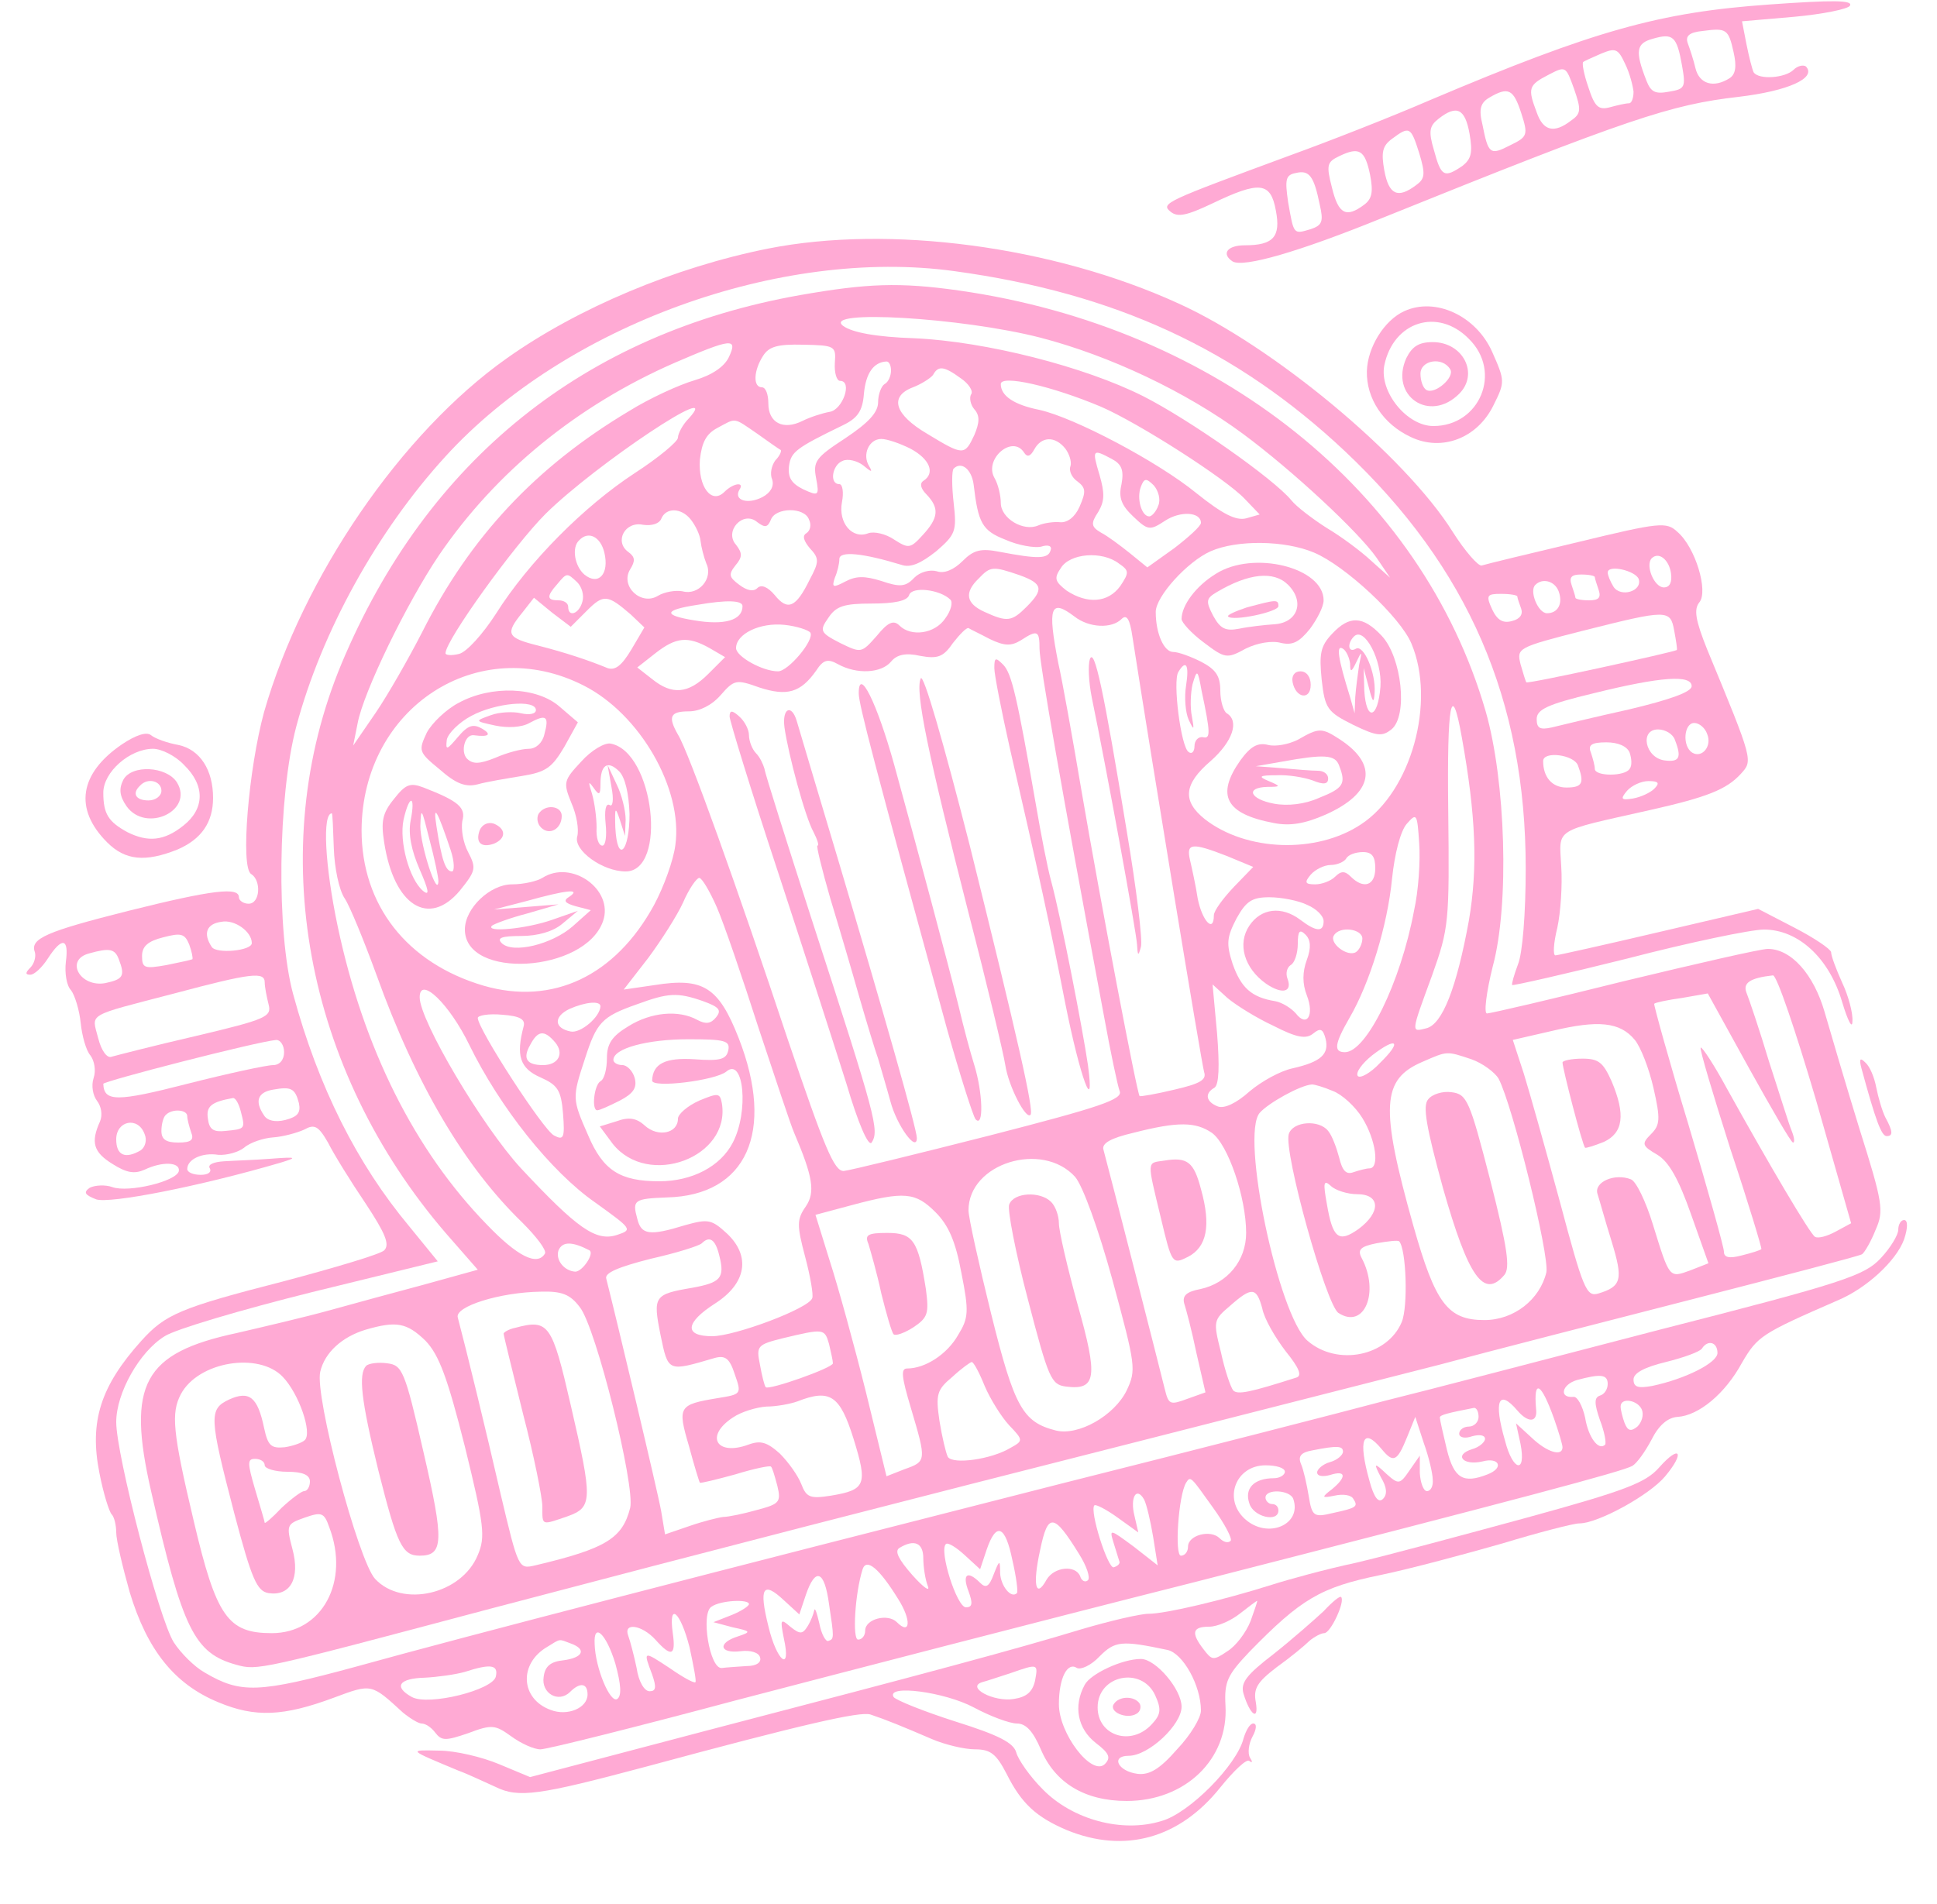 <?xml version="1.0"?>
<svg width="300" height="295" xmlns="http://www.w3.org/2000/svg" xmlns:svg="http://www.w3.org/2000/svg" preserveAspectRatio="xMidYMid meet">
 <g class="layer">
  <title>Layer 1</title>
  <g fill="#000000" id="svg_1" transform="translate(0 295) scale(0.1 -0.1)">
   <path d="m2740,2943c-170,-12 -270,-40 -525,-148c-60,-26 -157,-64 -215,-85c-195,-72 -203,-75 -187,-88c11,-9 25,-6 65,13c73,35 90,33 98,-11c8,-41 -4,-54 -48,-54c-27,0 -37,-13 -19,-25c17,-10 103,15 231,67c384,155 448,176 553,188c76,9 121,29 104,47c-4,3 -13,1 -19,-5c-13,-13 -54,-16 -62,-4c-2,4 -7,23 -11,43l-7,36l81,7c44,4 83,12 86,17c6,9 -27,9 -125,2zm-55,-74c5,-22 3,-34 -6,-40c-25,-16 -47,-9 -53,15c-3,13 -9,31 -12,39c-4,11 2,17 23,19c37,5 40,3 48,-33zm-80,-20c6,-34 5,-37 -20,-41c-21,-4 -28,-1 -35,17c-18,46 -16,58 10,65c31,9 37,4 45,-41zm-75,-41c0,-10 -3,-18 -7,-18c-5,0 -18,-3 -29,-6c-18,-5 -24,0 -34,31c-7,20 -10,37 -8,39c1,1 14,7 28,13c22,9 26,8 37,-16c7,-14 12,-34 13,-43zm-97,-45c-26,-20 -43,-16 -53,13c-14,37 -13,42 18,58c27,14 27,14 40,-22c11,-32 11,-38 -5,-49zm-77,12c11,-34 10,-37 -17,-50c-31,-16 -34,-14 -43,32c-6,24 -3,34 11,42c29,17 37,13 49,-24zm-80,-32c5,-29 3,-39 -11,-50c-28,-19 -33,-17 -44,24c-9,30 -7,38 7,49c28,22 41,16 48,-23zm-78,-30c10,-33 9,-40 -5,-50c-28,-21 -42,-15 -49,23c-5,28 -3,38 12,49c27,20 29,19 42,-22zm-76,-34c5,-26 3,-37 -9,-46c-28,-21 -40,-15 -50,26c-9,35 -8,40 11,49c31,15 40,10 48,-29zm-78,-46c6,-26 4,-32 -14,-38c-27,-8 -26,-9 -35,42c-5,35 -4,42 12,45c21,5 28,-5 37,-49z" fill="#ffaad4" id="svg_2"/>
   <path d="m1190,2565c-145,-29 -295,-92 -405,-170c-164,-116 -316,-339 -376,-548c-24,-88 -37,-241 -20,-251c16,-10 14,-46 -4,-46c-8,0 -15,5 -15,10c0,16 -39,12 -171,-21c-127,-32 -153,-43 -145,-64c2,-7 -1,-18 -7,-24c-8,-8 -8,-11 0,-11c6,0 18,11 27,25c22,34 33,32 28,-5c-2,-17 1,-37 8,-44c6,-8 13,-31 15,-51c2,-19 8,-42 15,-50c6,-8 9,-23 5,-35c-4,-12 -1,-27 5,-35c7,-9 9,-22 5,-32c-15,-33 -10,-48 19,-66c22,-14 34,-16 50,-9c27,13 55,12 53,-2c-3,-16 -78,-34 -103,-25c-11,4 -27,3 -35,-1c-10,-7 -8,-11 10,-18c21,-7 160,20 286,57c26,8 25,9 -15,6c-25,-2 -58,-3 -73,-4c-16,-1 -26,-5 -22,-11c3,-6 -3,-10 -14,-10c-12,0 -21,4 -21,9c0,15 23,26 48,22c13,-1 31,4 40,11c9,8 30,15 45,16c15,1 37,7 48,12c16,9 22,6 37,-20c9,-18 35,-60 58,-94c31,-47 38,-64 29,-73c-6,-6 -77,-27 -156,-48c-160,-41 -183,-51 -220,-92c-63,-70 -81,-125 -65,-205c6,-31 15,-60 19,-64c4,-4 7,-17 7,-28c0,-12 10,-54 21,-93c27,-89 69,-142 137,-170c57,-24 101,-22 179,7c59,22 58,22 107,-23c11,-9 24,-17 29,-17c6,0 15,-6 21,-14c10,-13 16,-13 51,-1c37,14 42,13 67,-5c15,-11 35,-20 45,-20c10,0 146,34 303,76c157,41 476,124 710,183c511,131 661,171 678,180c7,4 20,22 30,41c11,22 25,34 40,35c33,2 74,36 100,84c24,41 30,45 147,96c46,19 92,62 104,95c6,18 6,30 0,30c-5,0 -9,-7 -9,-15c0,-8 -12,-28 -27,-44c-25,-27 -57,-38 -343,-111c-173,-45 -364,-95 -425,-110c-60,-16 -285,-74 -500,-128c-546,-139 -925,-237 -1094,-284c-151,-41 -178,-42 -234,-9c-16,9 -37,30 -48,47c-23,37 -89,290 -89,341c0,45 36,109 75,133c17,11 119,41 227,68l196,48l-44,54c-81,97 -141,216 -180,360c-26,95 -24,306 5,415c39,146 125,302 231,418c185,203 519,324 788,287c249,-34 437,-121 605,-279c191,-180 280,-386 280,-646c0,-71 -5,-132 -12,-149c-6,-16 -10,-30 -9,-32c2,-1 82,17 178,41c96,25 192,45 212,45c53,0 101,-44 121,-112c9,-30 16,-43 16,-30c1,12 -6,39 -16,60c-9,20 -17,41 -17,47c-1,5 -26,22 -57,38l-56,29l-154,-36c-85,-20 -157,-36 -160,-36c-4,0 -3,19 3,43c5,23 8,66 6,95c-3,60 -14,53 137,87c89,20 119,32 141,56c19,21 20,19 -52,193c-18,45 -21,62 -12,73c14,17 -6,85 -34,109c-17,16 -27,15 -155,-16c-76,-18 -142,-34 -148,-36c-5,-2 -26,22 -45,52c-74,118 -279,288 -425,354c-195,89 -448,122 -635,85zm1398,-503c2,-14 -2,-22 -11,-22c-15,0 -29,34 -19,45c11,11 27,-2 30,-23zm-50,-9c6,-19 -28,-29 -39,-12c-5,8 -9,18 -9,22c0,13 43,3 48,-10zm-68,3c0,-2 3,-11 6,-20c4,-12 0,-16 -15,-16c-12,0 -21,2 -21,4c0,2 -3,11 -6,20c-4,12 0,16 15,16c12,0 21,-2 21,-4zm-56,-22c7,-19 -1,-34 -18,-34c-14,0 -28,35 -18,44c11,11 30,6 36,-10zm-64,-8c0,-2 3,-11 6,-19c3,-9 -2,-16 -14,-19c-14,-4 -23,1 -31,18c-10,22 -8,24 14,24c14,0 25,-2 25,-4zm243,-53c3,-16 5,-29 4,-30c-4,-3 -231,-53 -233,-50c-1,1 -5,14 -9,28c-6,25 -5,26 97,52c131,33 135,33 141,0zm27,-86c0,-9 -34,-21 -97,-36c-54,-12 -108,-25 -120,-28c-18,-4 -23,-1 -23,13c0,15 17,23 88,40c105,26 152,29 152,11zm24,-74c8,-19 -8,-38 -23,-29c-16,10 -13,46 3,46c8,0 17,-8 20,-17zm-50,-9c11,-28 7,-35 -16,-32c-30,4 -39,48 -10,48c11,0 23,-7 26,-16zm-70,-20c3,-9 4,-20 0,-25c-7,-12 -54,-12 -54,0c0,5 -3,16 -6,25c-5,12 1,16 24,16c18,0 32,-6 36,-16zm-80,-20c10,-27 7,-34 -18,-34c-22,0 -36,16 -36,41c0,16 48,10 54,-7zm118,-36c-6,-6 -21,-13 -33,-15c-18,-3 -20,-1 -9,12c7,8 22,15 33,15c16,0 18,-3 9,-12zm-2172,-239c0,-12 -55,-17 -62,-6c-14,21 -8,36 15,39c20,4 47,-15 47,-33zm-92,-25c-2,-1 -20,-5 -40,-9c-34,-6 -38,-5 -38,14c0,15 9,23 33,29c27,7 33,6 40,-11c4,-11 6,-21 5,-23zm-114,0c10,-26 7,-31 -21,-37c-39,-7 -63,36 -25,46c32,9 40,7 46,-9zm226,-36c0,-7 3,-22 6,-34c5,-19 -3,-23 -113,-49c-65,-15 -123,-30 -130,-32c-7,-3 -16,9 -21,29c-10,39 -20,33 118,69c120,32 140,34 140,17zm30,-108c0,-12 -7,-20 -17,-20c-10,0 -70,-13 -133,-29c-109,-28 -129,-28 -130,0c0,4 236,65 268,68c6,0 12,-8 12,-19zm23,-79c3,-15 -2,-21 -21,-26c-16,-4 -28,-1 -33,7c-15,22 -10,36 14,40c28,5 34,2 40,-21zm-90,-13c7,-27 7,-27 -24,-30c-18,-2 -25,2 -27,19c-3,19 5,26 39,32c4,0 9,-9 12,-21zm-83,-7c0,-5 3,-16 6,-25c5,-12 0,-16 -20,-16c-19,0 -26,5 -26,18c0,10 3,22 7,25c10,10 33,8 33,-2zm-66,-28c4,-9 1,-20 -6,-25c-24,-14 -38,-8 -38,17c0,29 34,36 44,8zm2436,-339c0,-15 -49,-40 -101,-51c-22,-4 -29,-2 -29,10c0,10 17,19 50,27c28,7 53,16 56,21c9,14 24,10 24,-7zm-170,-48c0,-8 -5,-16 -12,-18c-9,-3 -9,-12 0,-38c7,-18 10,-35 8,-38c-10,-10 -26,11 -31,42c-4,18 -12,33 -18,32c-23,-2 -18,19 5,26c37,10 48,9 48,-6zm-83,-54c7,-20 13,-40 13,-44c0,-15 -24,-8 -48,15l-24,22l7,-32c9,-47 -12,-42 -24,5c-18,62 -10,81 19,47c17,-20 32,-19 29,3c-4,47 8,40 28,-16zm136,14c3,-8 0,-19 -7,-26c-10,-8 -15,-7 -20,6c-3,8 -6,20 -6,25c0,15 27,10 33,-5zm-253,-11c0,-8 -7,-15 -15,-15c-8,0 -15,-5 -15,-11c0,-6 9,-8 20,-4c11,3 20,2 20,-4c0,-5 -9,-13 -20,-16c-29,-9 -14,-26 16,-19c26,7 34,-10 8,-20c-38,-15 -52,-6 -63,38c-6,25 -11,47 -11,50c0,4 12,7 53,15c4,0 7,-6 7,-14zm-71,-97c1,-10 -3,-18 -9,-18c-5,0 -10,12 -11,28l0,27l-16,-23c-15,-22 -17,-22 -36,-5c-19,18 -20,17 -8,-6c9,-15 10,-26 3,-33c-7,-7 -14,2 -21,28c-18,64 -10,84 19,49c18,-22 24,-19 39,18l13,32l13,-40c8,-22 14,-48 14,-57zm-139,43c0,-5 -9,-13 -20,-16c-11,-3 -20,-11 -20,-16c0,-6 9,-7 20,-4c25,8 26,-3 3,-22c-17,-13 -16,-14 4,-10c13,3 26,1 29,-5c8,-12 5,-14 -32,-22c-29,-7 -32,-5 -37,26c-3,18 -8,41 -12,50c-5,12 0,18 17,21c40,8 48,7 48,-2zm-90,-31c0,-5 -8,-10 -17,-10c-31,0 -46,-16 -38,-39c6,-21 45,-30 45,-11c0,6 -4,10 -10,10c-5,0 -10,5 -10,10c0,14 38,12 43,-2c14,-40 -40,-63 -75,-31c-34,31 -14,83 32,83c17,0 30,-4 30,-10zm-111,-56c18,-25 30,-48 27,-51c-4,-4 -11,-2 -17,4c-14,14 -49,5 -49,-13c0,-8 -5,-14 -11,-14c-10,0 -4,93 8,113c7,11 7,10 42,-39zm-93,-45l7,-44l-37,29c-38,28 -38,28 -31,5c4,-13 8,-26 9,-29c0,-3 -3,-6 -9,-8c-9,-3 -38,88 -30,96c2,2 18,-6 36,-19l32,-23l-6,26c-7,28 3,46 15,25c4,-8 10,-34 14,-58zm-115,-26c12,-19 18,-37 14,-41c-4,-4 -10,-1 -12,6c-7,18 -40,15 -52,-5c-17,-31 -22,-8 -10,46c12,58 21,57 60,-6zm-103,-10c6,-26 9,-49 7,-51c-9,-9 -25,11 -26,31c0,21 -1,21 -10,-2c-7,-19 -12,-22 -21,-13c-20,20 -28,13 -18,-13c7,-19 6,-25 -4,-25c-14,0 -42,88 -31,98c3,3 16,-5 29,-17l24,-22l10,30c15,44 29,38 40,-16zm-138,3c0,-13 3,-33 7,-43c4,-10 -7,-2 -24,17c-21,24 -28,37 -20,42c23,14 37,8 37,-16zm-39,-63c21,-33 19,-57 -2,-36c-14,14 -49,5 -49,-13c0,-8 -5,-14 -11,-14c-9,0 -5,71 7,109c6,18 26,1 55,-46zm-107,-8c8,-53 8,-54 -1,-57c-4,-2 -11,11 -14,27c-4,17 -7,26 -8,20c-1,-5 -5,-16 -10,-24c-8,-13 -12,-13 -27,-1c-15,13 -16,12 -10,-18c12,-54 -11,-36 -24,19c-15,60 -8,70 24,40l24,-22l10,30c15,44 29,38 36,-14zm-124,0c0,-3 -12,-11 -27,-17l-28,-11l30,-8c28,-6 29,-7 8,-14c-32,-10 -29,-27 4,-23c15,2 28,-2 30,-9c3,-8 -5,-14 -21,-14c-14,-1 -31,-2 -38,-3c-19,-2 -33,85 -16,95c14,10 58,12 58,4zm-92,-67c6,-28 11,-53 9,-54c-2,-2 -20,8 -40,22c-41,27 -41,27 -27,-10c7,-20 6,-26 -4,-26c-8,0 -17,15 -20,36c-4,19 -10,42 -13,50c-8,21 21,17 42,-6c25,-28 32,-25 27,10c-7,50 12,33 26,-22zm-115,-25c9,-33 10,-50 3,-55c-11,-7 -34,48 -35,85c-2,35 18,16 32,-30zm-69,31c25,-9 19,-22 -11,-26c-20,-2 -29,-9 -31,-26c-4,-25 23,-41 41,-23c15,15 27,14 27,-4c0,-21 -31,-34 -57,-24c-47,17 -50,72 -5,98c21,13 17,12 36,5zm-116,-51c-4,-21 -104,-46 -130,-32c-29,16 -20,29 20,30c20,1 48,5 62,9c40,13 52,11 48,-7z" fill="#ffaad4" id="svg_3"/>
   <path d="m1240,2493c-335,-59 -579,-256 -711,-571c-120,-288 -57,-629 162,-883l49,-56l-83,-23c-45,-12 -111,-30 -147,-40c-36,-10 -100,-25 -143,-35c-145,-31 -171,-79 -133,-245c49,-215 67,-251 132,-269c33,-9 33,-9 394,87c349,92 625,163 1015,262c176,45 381,97 455,116c74,20 250,65 390,101c140,36 259,67 264,70c4,3 14,20 21,38c13,29 11,42 -25,156c-21,68 -45,150 -54,181c-17,59 -52,98 -88,98c-11,0 -111,-23 -223,-50c-112,-28 -207,-50 -212,-50c-5,0 -1,33 9,73c26,96 20,287 -11,395c-99,342 -416,595 -816,652c-92,13 -142,11 -245,-7zm371,-66c108,-28 226,-84 314,-149c77,-57 179,-152 207,-192l21,-31l-29,26c-16,15 -47,38 -69,51c-22,14 -47,33 -55,43c-27,33 -158,125 -229,161c-91,46 -244,85 -355,90c-60,2 -96,9 -110,19c-35,26 184,13 305,-18zm-482,-30c-7,-15 -26,-28 -53,-36c-24,-7 -70,-28 -102,-48c-144,-86 -246,-195 -320,-342c-21,-41 -53,-97 -72,-125l-35,-51l7,35c9,48 76,186 126,260c88,129 214,232 365,298c88,38 98,39 84,9zm164,-9c-1,-16 3,-28 8,-28c20,0 4,-45 -16,-48c-11,-2 -30,-8 -42,-14c-30,-15 -53,-3 -53,27c0,14 -4,25 -10,25c-14,0 -13,26 2,49c9,14 22,18 62,17c49,-1 51,-2 49,-28zm87,-12c0,-8 -4,-18 -10,-21c-5,-3 -10,-16 -10,-28c0,-16 -15,-32 -51,-56c-46,-30 -50,-36 -45,-62c5,-27 4,-28 -20,-17c-18,9 -24,18 -22,36c3,22 11,28 83,63c23,11 31,22 33,49c3,32 15,49 35,50c4,0 7,-6 7,-14zm108,-12c12,-8 20,-20 16,-25c-3,-5 -1,-16 5,-23c9,-10 8,-21 0,-40c-15,-32 -17,-32 -73,2c-51,30 -59,58 -22,72c13,5 27,14 31,19c8,15 17,14 43,-5zm217,-44c58,-25 194,-112 223,-143l23,-24l-21,-6c-16,-4 -37,7 -77,39c-60,49 -189,117 -243,129c-40,8 -60,22 -60,40c0,15 79,-3 155,-35zm-638,-18c-10,-10 -17,-24 -17,-30c0,-6 -30,-31 -67,-55c-78,-51 -164,-137 -215,-218c-20,-31 -45,-59 -57,-62c-12,-3 -21,-2 -21,1c0,20 106,167 155,216c78,77 278,210 222,148zm106,-24c18,-13 34,-24 36,-25c2,-1 -1,-9 -8,-16c-6,-8 -9,-21 -5,-30c3,-10 -2,-20 -15,-27c-23,-12 -45,-5 -36,11c9,13 -9,11 -23,-3c-20,-20 -41,8 -38,50c3,27 10,40 27,49c30,16 24,17 62,-9zm237,-23c30,-16 39,-38 20,-50c-6,-4 -4,-12 5,-21c20,-21 19,-36 -6,-63c-19,-21 -22,-21 -44,-7c-13,9 -31,13 -40,10c-25,-10 -47,16 -41,48c3,15 1,28 -4,28c-16,0 -11,30 5,36c8,4 23,0 32,-7c13,-11 15,-11 9,-1c-11,18 0,42 19,42c9,0 29,-7 45,-15zm240,0c6,-8 10,-20 8,-27c-3,-7 2,-18 11,-24c13,-10 13,-16 3,-39c-7,-16 -19,-25 -30,-24c-9,1 -25,-1 -34,-5c-23,-10 -58,11 -58,35c0,11 -4,29 -10,39c-16,29 28,67 46,39c5,-8 10,-6 16,5c11,20 32,21 48,1zm72,-16c15,-8 19,-17 15,-39c-5,-21 0,-33 18,-50c23,-22 26,-22 49,-7c24,16 56,14 56,-3c0,-5 -19,-22 -41,-39l-42,-30l-27,22c-15,12 -35,27 -45,32c-15,9 -16,14 -4,32c10,17 10,29 2,57c-12,40 -11,41 19,25zm-214,-40c7,-59 13,-71 49,-85c20,-9 45,-13 55,-11c12,4 18,1 15,-6c-4,-13 -20,-13 -78,-2c-30,6 -41,3 -58,-14c-14,-14 -29,-20 -40,-16c-11,3 -26,-1 -35,-10c-13,-14 -22,-15 -51,-5c-26,8 -39,8 -56,-1c-19,-10 -21,-9 -16,6c4,9 7,22 7,29c0,13 37,9 96,-9c14,-5 30,2 54,21c30,26 32,31 27,75c-3,26 -3,50 0,53c12,12 28,-1 31,-25zm286,-32c-3,-9 -10,-17 -14,-17c-12,0 -20,28 -13,46c5,13 8,14 20,2c7,-8 11,-22 7,-31zm-724,-22c7,-9 14,-23 15,-33c1,-9 5,-25 9,-35c11,-23 -12,-50 -37,-43c-11,2 -28,-1 -38,-7c-26,-16 -59,15 -43,41c8,13 8,19 -3,27c-22,16 -5,48 23,42c14,-2 25,2 28,9c7,18 31,18 46,-1zm183,0c4,-8 2,-17 -4,-21c-7,-4 -4,-12 5,-23c15,-16 15,-21 0,-49c-21,-43 -34,-49 -54,-24c-11,13 -21,17 -27,11c-6,-6 -16,-4 -28,5c-16,12 -17,16 -6,30c11,13 11,19 1,32c-19,21 11,54 33,35c12,-9 16,-8 21,4c7,19 52,20 59,0zm-317,-51c8,-33 -9,-52 -31,-34c-15,13 -20,42 -8,53c14,15 33,6 39,-19zm1099,0c48,-20 134,-100 151,-141c38,-90 0,-229 -78,-280c-69,-46 -178,-42 -242,8c-35,28 -33,54 9,90c34,30 45,62 25,74c-5,3 -10,19 -10,35c0,23 -7,33 -30,45c-16,8 -35,15 -43,15c-14,0 -27,28 -27,62c0,24 49,78 85,94c41,18 115,17 160,-2zm-302,-17c16,-11 16,-14 2,-35c-19,-26 -51,-28 -83,-7c-18,14 -20,19 -9,35c14,23 64,27 90,7zm-154,-18c36,-13 38,-22 11,-49c-23,-23 -30,-24 -65,-8c-29,13 -32,30 -9,52c18,19 22,19 63,5zm-685,-11c7,-7 11,-20 8,-30c-5,-19 -22,-25 -22,-8c0,6 -7,10 -15,10c-18,0 -19,6 -2,25c15,18 15,18 31,3zm578,-27c4,-4 1,-17 -8,-29c-16,-24 -53,-29 -71,-11c-9,9 -18,5 -35,-16c-24,-27 -24,-27 -57,-11c-31,16 -32,19 -18,39c12,18 24,22 67,22c35,0 55,4 58,13c4,14 48,9 64,-7zm-495,-23l21,-20l-20,-34c-15,-25 -25,-33 -37,-29c-29,12 -65,24 -108,35c-48,12 -51,18 -24,51l18,23l28,-23l29,-22l25,25c26,26 32,25 68,-6zm173,13c0,-22 -28,-30 -75,-22c-49,8 -47,16 5,24c46,8 70,7 70,-2zm514,-16c23,-18 58,-19 73,-4c8,8 13,0 17,-28c30,-193 107,-661 111,-674c4,-12 -7,-18 -46,-27c-29,-7 -53,-11 -54,-10c-4,4 -60,298 -90,473c-14,83 -30,172 -36,198c-17,87 -12,100 25,72zm-409,-25c7,-11 -34,-60 -50,-60c-24,0 -65,23 -65,36c0,22 37,40 75,36c19,-2 37,-8 40,-12zm278,-10c23,-11 33,-11 48,-2c26,17 29,15 29,-13c0,-22 34,-217 100,-570c10,-55 21,-107 24,-115c6,-13 -30,-25 -201,-69c-114,-29 -216,-54 -226,-55c-15,-1 -30,36 -87,204c-77,232 -154,447 -170,472c-16,28 -12,36 17,36c16,0 35,9 49,25c21,24 24,25 60,12c43,-14 64,-8 88,26c11,17 18,19 34,10c29,-16 67,-14 82,4c9,11 23,14 45,9c27,-5 36,-2 51,20c11,14 21,24 24,23c3,-2 18,-9 33,-17zm-434,-14l24,-14l-26,-26c-31,-31 -56,-33 -87,-8l-23,18l28,22c32,25 50,27 84,8zm-195,-58c87,-44 154,-160 142,-247c-3,-24 -18,-65 -33,-93c-60,-110 -157,-156 -264,-125c-119,35 -189,125 -189,241c1,190 181,307 344,224zm933,0c-3,-18 -1,-42 4,-53c8,-17 9,-17 5,5c-3,14 -2,37 1,50c7,24 8,23 14,-10c14,-66 14,-75 2,-72c-7,1 -13,-5 -13,-14c0,-8 -4,-13 -9,-9c-12,7 -25,110 -16,124c12,20 17,11 12,-21zm427,-80c22,-122 25,-202 11,-284c-19,-104 -41,-161 -66,-167c-24,-6 -24,-8 9,82c26,73 27,82 25,256c-2,167 5,203 21,113zm-1747,-172c1,-30 8,-65 17,-78c8,-12 30,-66 49,-118c61,-170 137,-298 226,-384c22,-22 38,-43 35,-48c-12,-20 -43,-4 -90,45c-112,115 -191,273 -231,462c-20,95 -24,175 -9,175c1,0 2,-24 3,-54zm1673,-97c-21,-112 -74,-219 -107,-219c-18,0 -16,13 7,53c31,53 59,143 66,216c4,38 13,74 23,85c15,17 16,16 19,-30c2,-27 -1,-74 -8,-105zm-290,85l41,-17l-30,-31c-17,-18 -31,-37 -31,-44c0,-28 -18,-9 -25,26c-3,20 -9,47 -12,60c-6,26 3,27 57,6zm230,-19c0,-27 -18,-33 -38,-13c-9,9 -15,9 -24,0c-7,-7 -21,-12 -31,-12c-16,0 -17,3 -7,15c7,8 21,15 31,15c10,0 21,5 24,10c3,6 15,10 26,10c14,0 19,-7 19,-25zm-1020,-60c11,-25 40,-110 65,-188c26,-78 50,-151 55,-162c29,-68 33,-92 18,-114c-14,-20 -14,-29 -1,-78c8,-30 13,-59 11,-64c-5,-16 -120,-59 -155,-59c-44,0 -42,21 5,51c48,31 55,73 18,108c-24,22 -29,23 -65,13c-55,-17 -68,-15 -74,10c-8,29 -5,31 46,33c123,3 168,101 111,247c-31,79 -55,94 -130,82l-48,-7l38,49c20,27 45,66 54,86c9,21 21,38 25,38c4,0 16,-20 27,-45zm915,3c14,-6 25,-17 25,-25c0,-17 -11,-17 -36,2c-29,22 -61,18 -79,-9c-19,-28 -8,-66 26,-90c25,-17 41,-13 33,8c-3,8 -1,17 5,21c6,3 11,18 11,33c0,20 3,23 12,14c8,-8 9,-20 2,-39c-7,-19 -7,-37 0,-55c12,-31 0,-50 -17,-28c-7,8 -21,17 -32,19c-37,6 -53,21 -66,58c-10,31 -9,41 6,70c15,27 24,33 51,33c18,0 45,-5 59,-12zm85,-52c0,-8 -5,-18 -10,-21c-13,-8 -42,14 -34,26c9,15 44,10 44,-5zm702,-248l55,-193l-24,-13c-13,-7 -27,-11 -32,-8c-8,5 -71,112 -136,229c-20,37 -39,66 -41,64c-2,-2 19,-72 46,-157c28,-84 49,-154 48,-155c-2,-2 -15,-6 -31,-10c-19,-5 -27,-3 -27,6c0,7 -25,96 -55,197c-31,102 -54,186 -53,187c2,2 21,6 43,9l40,7l64,-116c35,-63 65,-115 68,-115c3,0 2,8 -2,18c-4,9 -19,58 -35,107c-15,50 -31,97 -35,107c-6,15 5,23 41,27c6,0 35,-86 66,-191zm-2085,83c47,-96 126,-196 195,-244c57,-41 58,-42 34,-50c-33,-11 -62,10 -149,103c-60,65 -157,229 -157,265c0,34 46,-10 77,-74zm1245,30c37,-19 51,-21 62,-12c11,9 15,7 19,-8c6,-24 -7,-36 -51,-46c-19,-4 -48,-20 -67,-36c-20,-18 -39,-27 -49,-23c-18,7 -21,20 -5,29c7,5 8,33 4,84l-7,76l23,-21c13,-11 45,-31 71,-43zm-883,38c25,-9 29,-14 20,-25c-8,-10 -16,-11 -29,-4c-29,16 -72,12 -107,-10c-25,-15 -33,-27 -33,-49c0,-17 -4,-33 -10,-36c-10,-6 -14,-45 -5,-45c4,0 19,7 35,15c21,11 27,20 23,35c-3,11 -12,20 -19,20c-8,0 -14,4 -14,8c0,18 53,32 116,32c56,0 65,-2 62,-17c-3,-14 -12,-17 -52,-14c-46,3 -65,-7 -66,-33c0,-12 98,0 115,14c27,23 35,-62 10,-110c-19,-37 -63,-60 -114,-60c-61,0 -87,17 -110,71c-25,57 -25,58 -5,119c18,56 26,65 80,84c49,18 63,19 103,5zm-159,-8c-1,-17 -31,-42 -46,-39c-26,5 -27,23 -2,35c25,11 48,13 48,4zm-119,-31c-12,-45 -6,-65 26,-79c27,-12 32,-20 35,-56c3,-38 1,-42 -14,-34c-17,9 -118,165 -118,182c0,4 17,7 38,5c27,-2 36,-7 33,-18zm1721,-21c9,-11 22,-44 29,-75c11,-48 10,-57 -4,-71c-15,-15 -14,-18 10,-32c18,-11 33,-38 52,-92l27,-76l-28,-11c-33,-12 -32,-13 -58,71c-11,36 -26,67 -34,70c-25,10 -57,-4 -52,-22c3,-9 12,-42 22,-74c18,-59 16,-70 -21,-81c-18,-5 -23,7 -59,142c-22,81 -47,170 -56,199l-17,52l61,14c71,17 105,14 128,-14zm-1672,-4c14,-17 5,-35 -19,-35c-25,0 -32,10 -20,31c12,23 22,24 39,4zm1277,-32c-14,-15 -30,-24 -34,-20c-4,5 6,19 22,32c39,30 47,22 12,-12zm142,6c17,-6 36,-20 42,-30c22,-42 79,-274 74,-300c-10,-42 -50,-74 -96,-74c-57,0 -76,26 -110,146c-52,185 -49,227 14,254c39,17 37,17 76,4zm-215,-49c14,-5 35,-24 46,-42c21,-34 27,-78 11,-78c-5,0 -16,-3 -25,-6c-11,-4 -17,2 -22,23c-4,15 -11,34 -17,41c-14,18 -55,15 -61,-5c-8,-28 58,-265 77,-277c40,-26 64,32 36,85c-7,13 -2,18 23,23c17,3 33,5 35,3c11,-12 14,-101 4,-125c-22,-53 -100,-69 -146,-29c-45,39 -104,318 -74,353c13,15 63,43 81,44c4,0 18,-4 32,-10zm-187,-65c25,-18 53,-100 53,-155c0,-43 -29,-78 -71,-87c-21,-4 -28,-10 -25,-22c3,-9 12,-43 19,-77l14,-61l-28,-10c-27,-10 -29,-9 -35,15c-6,25 -86,338 -95,371c-3,10 12,18 46,26c70,18 97,17 122,0zm-212,-68c12,-14 36,-80 58,-160c36,-133 37,-139 22,-171c-19,-39 -75,-71 -110,-62c-51,13 -64,36 -100,181c-19,77 -35,149 -35,160c0,73 114,108 165,52zm437,-27c36,0 37,-28 2,-54c-31,-22 -40,-14 -49,39c-6,33 -5,38 6,28c7,-7 26,-13 41,-13zm-653,-28c20,-20 31,-45 40,-94c12,-60 11,-70 -5,-96c-17,-30 -51,-52 -79,-52c-10,0 -9,-12 6,-62c24,-81 24,-82 -10,-94l-28,-11l-32,131c-18,72 -43,163 -56,203l-22,71l56,15c82,22 99,20 130,-11zm-536,-59c8,-5 -11,-33 -22,-33c-17,1 -31,18 -26,33c6,14 21,14 48,0zm201,-8c9,-35 2,-42 -42,-50c-59,-10 -61,-13 -49,-73c12,-58 11,-57 83,-36c17,5 24,0 32,-25c11,-31 10,-31 -27,-37c-60,-10 -62,-13 -44,-74c8,-30 16,-56 17,-57c1,-1 26,5 55,13c29,9 54,14 55,12c2,-1 6,-15 10,-30c6,-25 3,-28 -31,-37c-21,-6 -45,-11 -53,-11c-8,-1 -32,-7 -52,-14l-38,-13l-6,36c-5,29 -70,301 -85,360c-3,9 18,18 69,31c40,9 75,20 79,24c12,12 21,6 27,-19zm-216,-80c25,-31 86,-277 78,-311c-12,-47 -37,-63 -147,-89c-26,-6 -26,-6 -54,112c-23,100 -52,219 -66,272c-5,17 65,39 128,40c33,1 46,-4 61,-24zm1057,-2c3,-16 20,-45 36,-66c21,-26 26,-38 17,-41c-72,-23 -91,-27 -98,-20c-4,5 -13,31 -19,59c-12,48 -12,50 14,72c34,30 41,29 50,-4zm-1296,-50c21,-22 34,-57 61,-164c30,-122 32,-140 20,-168c-25,-61 -117,-82 -159,-37c-26,28 -94,284 -85,321c7,30 34,54 70,65c48,14 64,11 93,-17zm625,-5c3,-13 6,-26 6,-30c0,-7 -99,-42 -104,-37c-2,2 -6,18 -9,35c-6,29 -4,31 36,41c63,15 64,15 71,-9zm-846,-51c25,-26 46,-87 34,-98c-4,-4 -18,-9 -31,-11c-21,-2 -26,2 -32,30c-10,48 -23,58 -54,44c-32,-15 -31,-27 8,-177c27,-102 35,-120 53,-123c34,-5 49,23 37,68c-10,38 -9,39 19,49c26,9 30,8 38,-15c32,-84 -11,-164 -89,-164c-68,0 -86,25 -121,174c-33,139 -35,167 -20,196c27,51 121,66 158,27zm1087,-14c9,-21 26,-48 38,-61c22,-23 22,-24 2,-35c-30,-18 -89,-26 -97,-14c-3,6 -9,31 -13,56c-6,41 -4,48 20,68c14,13 28,23 30,23c3,0 12,-17 20,-37zm-203,-82c22,-71 19,-79 -35,-88c-32,-5 -38,-3 -46,18c-5,13 -20,34 -33,47c-20,18 -30,21 -49,14c-49,-18 -68,13 -24,42c13,9 37,16 52,17c15,0 37,4 48,8c51,20 66,9 87,-58zm-912,-41c0,-5 16,-10 35,-10c24,0 35,-5 35,-15c0,-8 -4,-15 -9,-15c-4,0 -20,-12 -35,-26c-14,-15 -26,-25 -26,-23c0,2 -7,25 -15,52c-12,41 -12,47 0,47c8,0 15,-4 15,-10z" fill="#ffaad4" id="svg_4"/>
   <path d="m1883,2061c-31,-19 -53,-49 -53,-70c0,-5 15,-22 34,-36c33,-25 36,-26 65,-10c18,9 41,13 55,9c18,-4 28,1 45,22c11,15 21,34 21,44c0,51 -109,78 -167,41zm112,-17c26,-26 15,-58 -20,-61c-16,-1 -42,-4 -56,-7c-21,-4 -29,0 -40,20c-12,23 -11,27 6,37c49,29 88,33 110,11z" fill="#ffaad4" id="svg_5"/>
   <path d="m1931,2009c-18,-6 -31,-12 -29,-14c7,-8 78,7 78,16c0,11 -4,10 -49,-2z" fill="#ffaad4" id="svg_6"/>
   <path d="m2063,1968c-18,-19 -20,-31 -16,-71c5,-45 9,-50 49,-70c37,-18 45,-18 59,-7c26,21 16,112 -15,145c-29,31 -50,32 -77,3zm75,-82c-4,-50 -22,-54 -25,-6l-1,35l8,-30c6,-24 8,-25 9,-8c2,31 -17,75 -29,68c-12,-7 -14,8 -3,19c16,16 44,-37 41,-78zm-47,36c0,-14 2,-14 10,3c8,17 9,17 4,-5c-2,-14 -5,-36 -6,-50l-1,-25l-7,25c-19,61 -22,82 -11,75c5,-3 10,-14 11,-23z" fill="#ffaad4" id="svg_7"/>
   <path d="m2002,1893c5,-25 28,-28 28,-4c0,12 -6,21 -16,21c-9,0 -14,-7 -12,-17z" fill="#ffaad4" id="svg_8"/>
   <path d="m2010,1804c-14,-7 -34,-11 -46,-8c-16,4 -27,-2 -43,-24c-38,-54 -23,-83 52,-97c25,-5 48,-1 80,13c74,33 82,77 23,116c-29,19 -33,19 -66,0zm64,-40c11,-28 7,-35 -31,-50c-22,-10 -49,-13 -70,-9c-37,7 -45,25 -10,26c21,0 21,1 2,9c-17,7 -15,9 12,9c17,1 42,-3 56,-8c17,-7 24,-6 24,3c0,7 -7,12 -16,12c-9,0 -34,2 -56,4l-40,3l40,7c66,12 83,11 89,-6z" fill="#ffaad4" id="svg_9"/>
   <path d="m1688,1929c-3,-9 -2,-35 3,-60c23,-111 69,-363 70,-382c1,-18 2,-19 6,-4c3,10 -7,91 -22,180c-36,220 -50,284 -57,266z" fill="#ffaad4" id="svg_10"/>
   <path d="m1540,1915c0,-10 11,-66 24,-124c43,-186 64,-283 86,-396c23,-115 46,-177 35,-95c-8,55 -42,230 -57,285c-6,22 -16,74 -23,115c-30,172 -38,206 -51,220c-12,12 -14,12 -14,-5z" fill="#ffaad4" id="svg_11"/>
   <path d="m1426,1899c-9,-20 11,-116 75,-367c28,-108 53,-213 56,-232c5,-33 32,-85 39,-77c6,5 -20,119 -94,417c-41,161 -72,268 -76,259z" fill="#ffaad4" id="svg_12"/>
   <path d="m1330,1876c0,-17 23,-105 137,-521c20,-71 40,-134 44,-139c13,-14 11,42 -2,84c-6,19 -17,60 -24,90c-17,69 -64,244 -100,375c-27,97 -55,153 -55,111z" fill="#ffaad4" id="svg_13"/>
   <path d="m1130,1840c0,-6 33,-114 74,-238c41,-125 89,-274 107,-331c18,-61 34,-98 39,-91c12,19 7,38 -91,340c-40,124 -74,231 -75,239c-2,7 -7,18 -13,24c-6,6 -11,19 -11,28c0,9 -7,22 -15,29c-11,10 -15,10 -15,0z" fill="#ffaad4" id="svg_14"/>
   <path d="m1215,1823c6,-42 32,-139 45,-162c6,-12 9,-21 6,-21c-2,0 7,-37 20,-82c14,-46 34,-114 45,-153c11,-38 24,-81 29,-95c4,-14 13,-44 19,-66c10,-38 41,-80 41,-57c0,14 -52,196 -121,428c-33,110 -62,208 -65,218c-8,27 -23,20 -19,-10z" fill="#ffaad4" id="svg_15"/>
   <path d="m710,1861c-19,-10 -41,-31 -49,-46c-13,-28 -13,-30 20,-57c25,-22 40,-28 59,-23c14,4 45,9 69,13c37,6 46,13 65,45l21,38l-28,24c-35,31 -106,34 -157,6zm120,-11c0,-6 -10,-8 -23,-5c-12,3 -34,2 -47,-3c-25,-9 -25,-9 7,-16c19,-4 41,-3 53,4c26,14 31,11 23,-18c-3,-13 -13,-22 -24,-22c-11,0 -34,-6 -52,-14c-25,-10 -35,-10 -44,-1c-10,11 -3,38 11,36c23,-3 28,1 13,10c-14,8 -22,6 -38,-13c-17,-20 -19,-21 -17,-4c2,10 19,27 38,37c37,20 100,26 100,9z" fill="#ffaad4" id="svg_16"/>
   <path d="m900,1770c-27,-29 -28,-32 -15,-64c8,-18 12,-41 9,-52c-6,-21 39,-54 75,-54c65,0 44,185 -23,198c-9,2 -30,-10 -46,-28zm75,-81c0,-59 -19,-78 -22,-21c-1,32 0,33 7,12l8,-25l1,25c0,14 -6,39 -14,55l-14,30l6,-34c4,-20 2,-32 -3,-28c-6,3 -8,-9 -6,-29c2,-19 0,-34 -5,-34c-6,0 -10,12 -9,28c0,15 -3,38 -7,52c-6,19 -6,21 2,10c9,-13 11,-12 11,6c0,29 11,37 29,19c9,-9 15,-34 16,-66z" fill="#ffaad4" id="svg_17"/>
   <path d="m610,1712c-18,-22 -20,-35 -15,-67c15,-98 69,-132 117,-75c25,31 26,35 13,60c-8,15 -11,36 -9,48c6,21 -6,31 -60,52c-21,8 -28,5 -46,-18zm26,-33c-4,-21 1,-46 14,-76c14,-32 16,-42 5,-33c-21,18 -37,76 -30,110c9,40 19,39 11,-1zm43,-94c-1,-28 -28,55 -28,85c1,31 2,28 14,-20c8,-30 14,-59 14,-65zm19,48c6,-18 6,-33 2,-33c-10,0 -16,18 -24,70c-6,38 2,23 22,-37z" fill="#ffaad4" id="svg_18"/>
   <path d="m834,1689c-3,-6 -2,-15 4,-21c13,-13 32,-2 32,18c0,16 -26,19 -36,3z" fill="#ffaad4" id="svg_19"/>
   <path d="m743,1664c-7,-19 2,-28 22,-21c19,8 19,23 0,31c-9,3 -18,-1 -22,-10z" fill="#ffaad4" id="svg_20"/>
   <path d="m840,1590c-8,-5 -29,-10 -47,-10c-34,0 -73,-37 -73,-70c0,-78 186,-67 214,13c17,49 -49,96 -94,67zm42,-29c-10,-6 -8,-10 10,-15l23,-6l-28,-25c-32,-28 -93,-43 -110,-26c-8,8 0,11 30,11c26,0 50,7 64,19l24,20l-40,-14c-40,-14 -104,-20 -93,-9c4,3 28,12 55,19l48,14l-50,-4l-50,-4l50,13c61,17 86,20 67,7z" fill="#ffaad4" id="svg_21"/>
   <path d="m1083,1245c-18,-8 -33,-21 -33,-28c0,-23 -31,-29 -51,-11c-13,12 -25,14 -44,7l-26,-8l20,-27c55,-69 183,-21 169,63c-3,16 -6,16 -35,4z" fill="#ffaad4" id="svg_22"/>
   <path d="m2420,1304c0,-9 31,-129 35,-132c1,-1 14,3 29,9c30,14 34,42 12,94c-13,29 -20,35 -45,35c-17,0 -31,-3 -31,-6z" fill="#ffaad4" id="svg_23"/>
   <path d="m2212,1247c-9,-10 -3,-43 23,-138c39,-137 63,-172 95,-134c9,11 5,41 -22,147c-32,124 -36,133 -60,136c-13,2 -30,-3 -36,-11z" fill="#ffaad4" id="svg_24"/>
   <path d="m1803,1152c-27,-4 -27,2 -5,-89c17,-72 18,-72 42,-60c29,15 36,48 20,105c-11,42 -21,50 -57,44z" fill="#ffaad4" id="svg_25"/>
   <path d="m1563,1084c-3,-8 10,-75 29,-147c32,-123 36,-132 59,-135c47,-6 50,14 18,127c-16,58 -29,114 -29,126c0,11 -5,26 -12,33c-17,17 -58,15 -65,-4z" fill="#ffaad4" id="svg_26"/>
   <path d="m1345,1023c3,-10 13,-44 20,-77c8,-32 16,-60 19,-63c3,-3 17,2 31,11c22,15 24,21 19,59c-12,76 -20,87 -60,87c-30,0 -35,-3 -29,-17z" fill="#ffaad4" id="svg_27"/>
   <path d="m798,893c-10,-2 -18,-7 -18,-9c0,-3 14,-59 30,-124c17,-65 30,-130 30,-144c0,-30 -2,-29 39,-15c39,14 39,25 5,172c-29,126 -34,134 -86,120z" fill="#ffaad4" id="svg_28"/>
   <path d="m567,834c-12,-13 -8,-52 19,-162c29,-115 37,-132 64,-132c37,0 38,22 6,160c-29,127 -33,135 -56,138c-14,2 -29,0 -33,-4z" fill="#ffaad4" id="svg_29"/>
   <path d="m2175,2468c-31,-14 -57,-56 -58,-93c-1,-42 25,-82 68,-102c48,-23 103,-2 128,49c18,36 18,38 -2,83c-25,56 -88,85 -136,63zm100,-43c52,-51 17,-135 -55,-135c-41,0 -84,53 -76,94c14,68 83,90 131,41z" fill="#ffaad4" id="svg_30"/>
   <path d="m2178,2395c-26,-58 36,-101 82,-55c31,31 6,80 -41,80c-22,0 -32,-7 -41,-25zm68,-17c8,-12 -24,-40 -37,-32c-5,3 -9,14 -9,25c0,21 34,27 46,7z" fill="#ffaad4" id="svg_31"/>
   <path d="m189,1797c-66,-45 -75,-100 -23,-152c28,-28 59,-31 109,-11c37,16 55,42 55,80c0,43 -20,75 -54,82c-17,3 -36,10 -42,15c-7,6 -24,0 -45,-14zm96,-32c33,-32 32,-68 -1,-94c-30,-24 -55,-26 -87,-10c-29,16 -37,28 -37,61c0,32 41,68 77,68c13,0 35,-11 48,-25z" fill="#ffaad4" id="svg_32"/>
   <path d="m191,1742c-7,-14 -6,-25 5,-41c30,-42 105,-7 78,37c-16,25 -70,28 -83,4zm59,-17c0,-8 -9,-15 -20,-15c-20,0 -26,11 -13,23c12,13 33,7 33,-8z" fill="#ffaad4" id="svg_33"/>
   <path d="m2883,1295c22,-81 31,-105 39,-105c10,0 10,7 -2,29c-5,10 -11,31 -14,46c-3,16 -10,33 -17,39c-8,8 -10,6 -6,-9z" fill="#ffaad4" id="svg_34"/>
   <path d="m2570,677c-21,-24 -52,-36 -205,-78c-99,-27 -218,-59 -265,-70c-47,-10 -105,-26 -130,-34c-76,-24 -165,-45 -191,-45c-13,0 -60,-11 -104,-24c-102,-31 -232,-66 -577,-156l-277,-73l-48,20c-26,11 -68,21 -93,21c-48,1 -49,2 30,-31c14,-5 39,-17 57,-25c36,-18 68,-13 233,31c244,66 332,86 348,81c24,-8 51,-19 95,-38c21,-9 51,-16 67,-16c24,0 33,-7 49,-38c23,-46 46,-67 93,-87c90,-37 175,-13 238,66c21,26 41,45 45,41c5,-4 5,-1 1,5c-4,7 -2,22 4,33c6,11 7,20 1,20c-5,0 -11,-10 -15,-23c-10,-41 -84,-116 -127,-128c-61,-19 -138,2 -184,49c-20,20 -38,46 -41,57c-4,15 -27,27 -94,48c-50,16 -92,33 -96,38c-12,20 79,8 124,-16c26,-14 56,-25 67,-25c14,0 25,-12 37,-40c22,-52 68,-80 133,-80c91,0 158,65 153,148c-2,37 3,47 37,83c80,82 110,100 203,119c48,10 133,33 189,49c56,17 110,31 119,31c29,0 109,44 133,73c31,37 23,50 -9,14zm-633,-238c-7,-18 -23,-39 -36,-47c-22,-15 -24,-14 -37,3c-20,26 -17,35 9,35c12,0 33,9 47,20c14,11 26,20 27,20c1,0 -4,-14 -10,-31zm-129,-45c24,-5 52,-55 52,-94c0,-11 -16,-38 -37,-60c-27,-31 -43,-40 -61,-38c-31,4 -42,28 -14,28c31,0 82,48 82,76c0,27 -40,74 -63,74c-29,0 -78,-23 -87,-40c-18,-33 -11,-68 17,-90c21,-16 24,-23 14,-33c-20,-19 -71,47 -71,93c0,40 13,66 28,56c6,-3 22,4 35,18c24,24 34,25 105,10zm-205,-48c-4,-17 -13,-25 -33,-28c-31,-5 -74,18 -49,26c8,2 28,9 44,14c43,15 43,15 38,-12zm186,-22c10,-22 9,-30 -5,-45c-32,-35 -84,-18 -84,26c0,50 68,64 89,19z" fill="#ffaad4" id="svg_35"/>
   <path d="m1725,310c-8,-12 20,-24 35,-15c6,3 8,11 5,16c-8,12 -32,12 -40,-1z" fill="#ffaad4" id="svg_36"/>
   <path d="m2050,454c-14,-13 -48,-43 -77,-66c-43,-33 -52,-45 -47,-62c10,-33 24,-43 19,-13c-4,21 2,31 32,54c21,15 44,34 51,41c7,6 18,12 23,12c10,0 33,50 26,56c-2,2 -14,-8 -27,-22z" fill="#ffaad4" id="svg_37"/>
  </g>
 </g>
</svg>